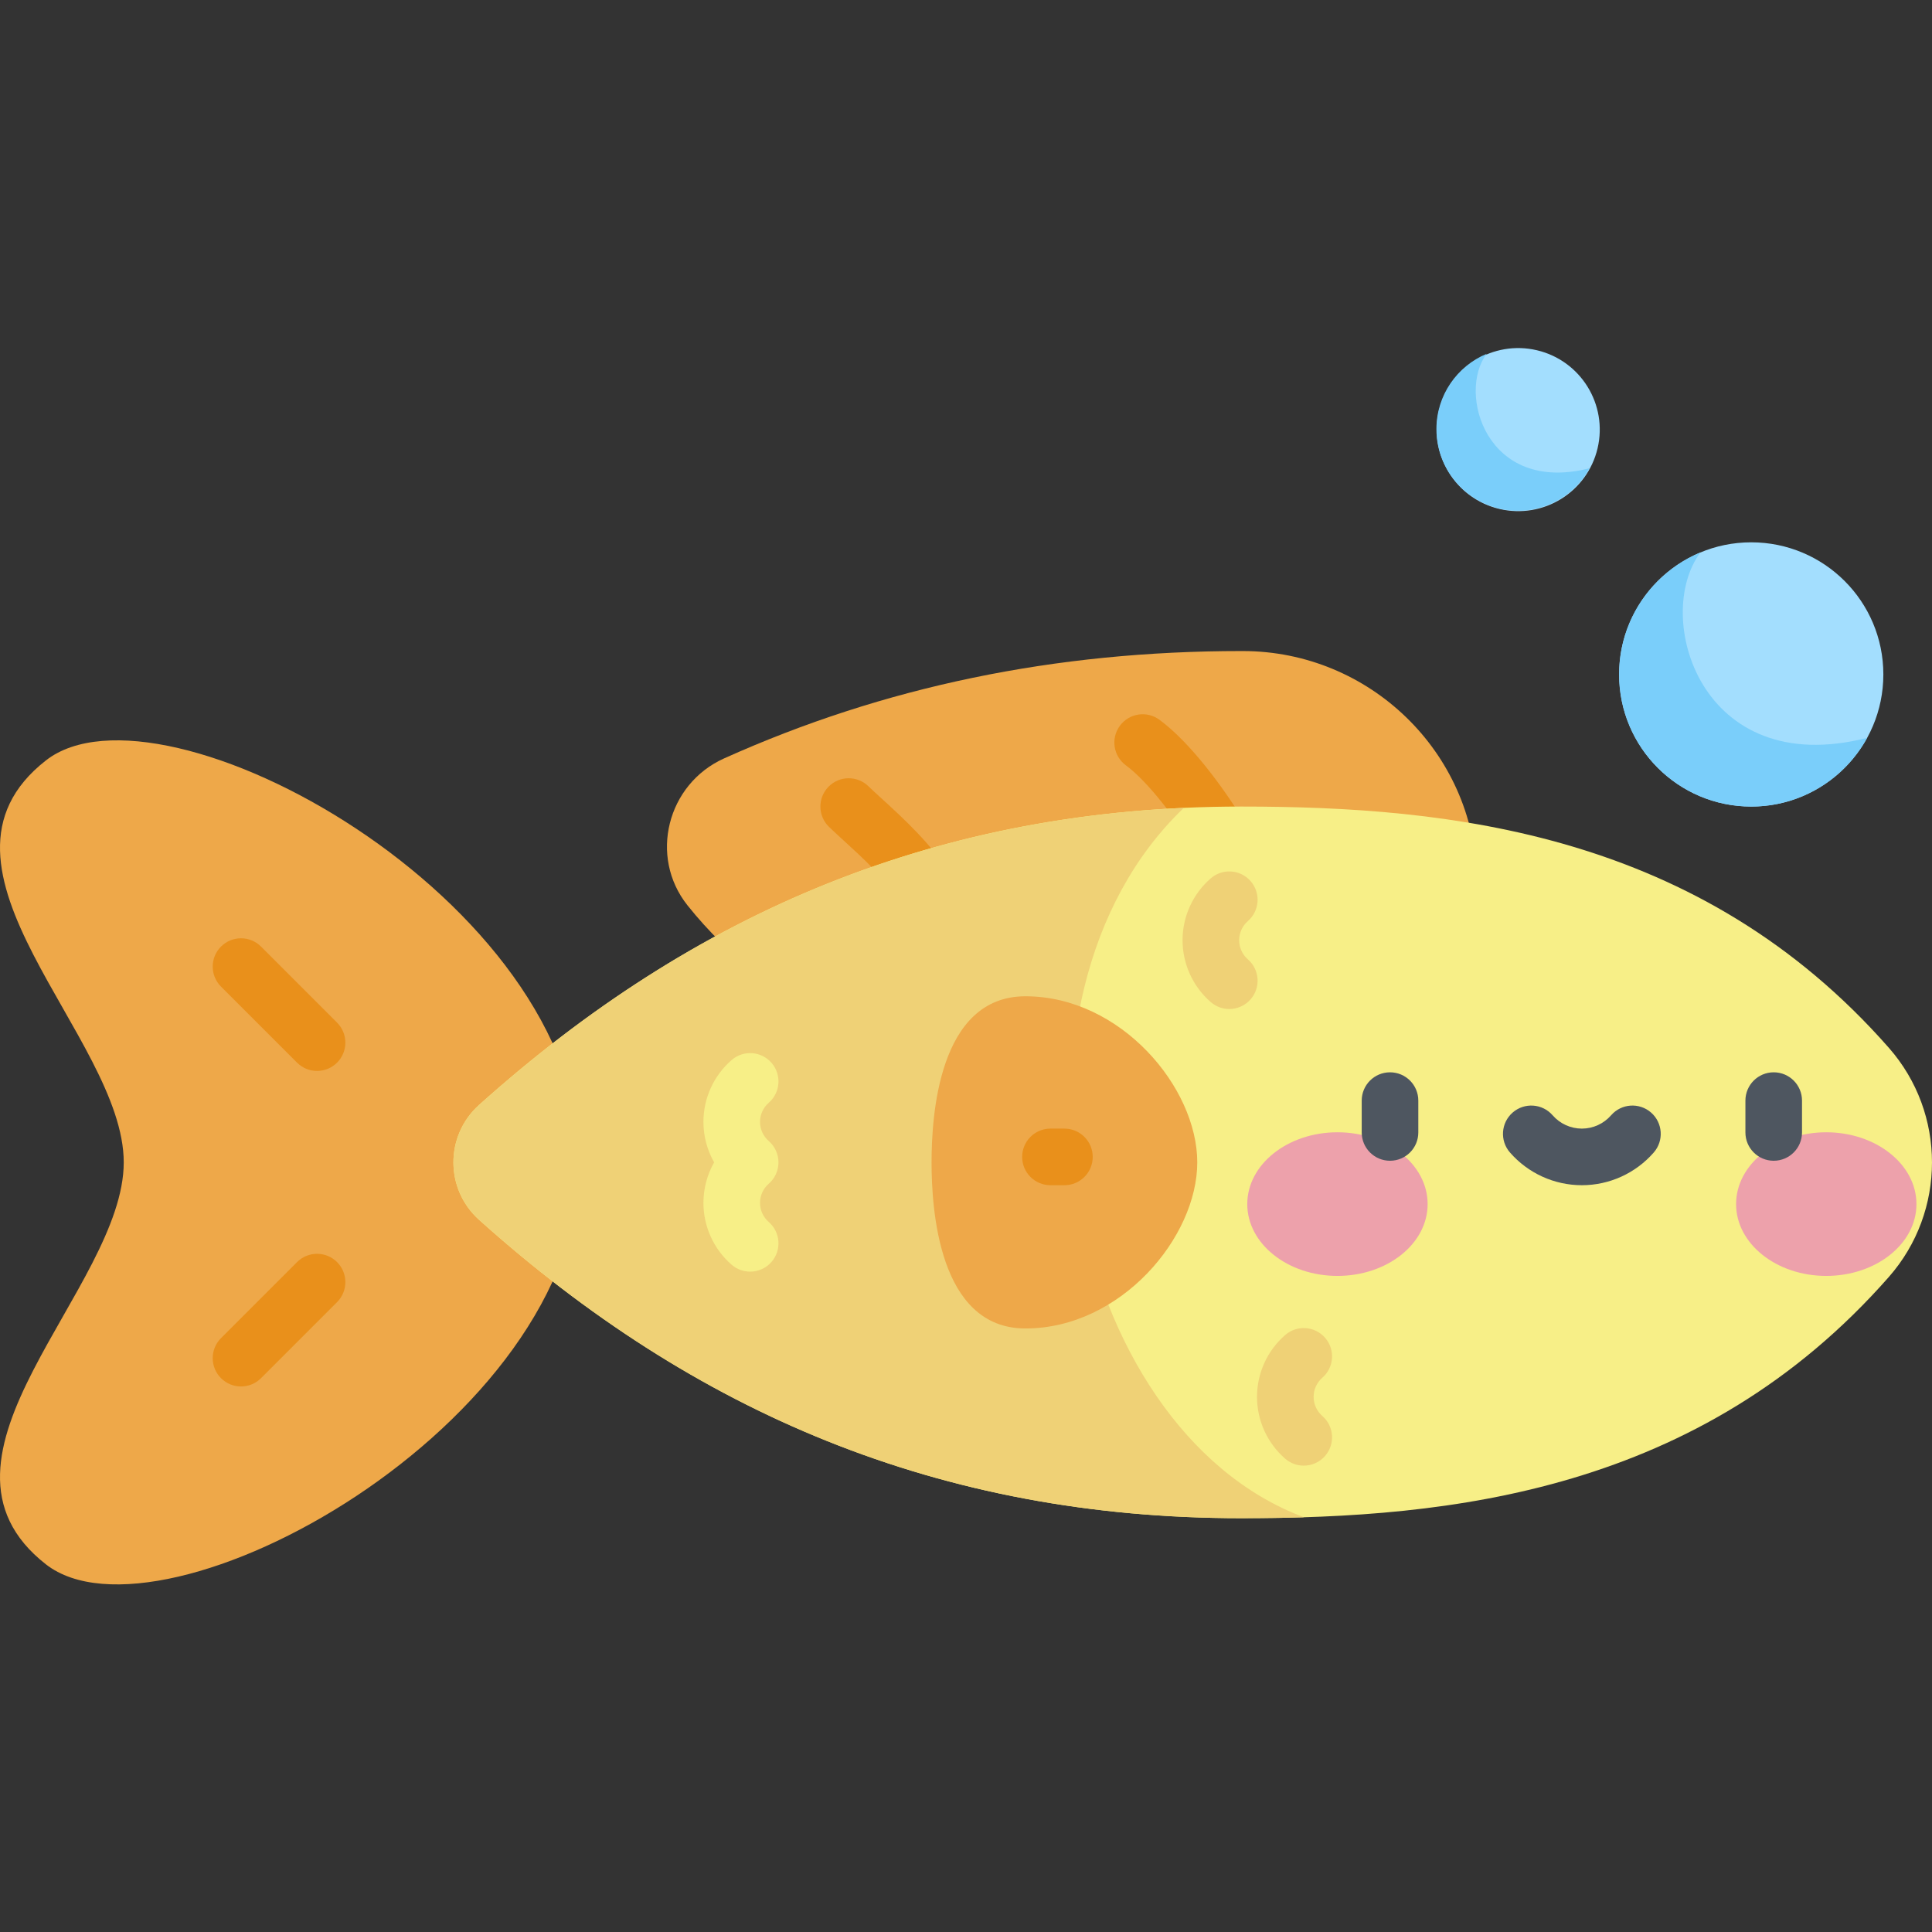 <svg id="Capa_1" enable-background="new 0 0 512 512" height="512" viewBox="0 0 512 512" width="512" xmlns="http://www.w3.org/2000/svg"><rect x="0" y="0" width="512" height="512" fill="#333333" stroke="none"/><path d="m32.792 308.042c0 33.401-57.077 78.023-20.626 106.521 30.66 23.971 141.594-36.792 141.594-106.521s-110.934-130.492-141.594-106.521c-36.451 28.497 20.626 73.12 20.626 106.521z" fill="#eea849"/><path d="m84.023 283.808c-1.919 0-3.839-.732-5.303-2.197l-20.152-20.152c-2.929-2.929-2.929-7.678 0-10.606 2.929-2.929 7.678-2.929 10.606 0l20.152 20.152c2.929 2.929 2.929 7.678 0 10.606-1.464 1.465-3.384 2.197-5.303 2.197z" fill="#e9901b"/><path d="m63.871 367.427c-1.919 0-3.839-.732-5.303-2.197-2.929-2.929-2.929-7.678 0-10.607l20.152-20.152c2.929-2.929 7.678-2.929 10.607 0s2.929 7.678 0 10.606l-20.152 20.152c-1.466 1.466-3.385 2.198-5.304 2.198z" fill="#e9901b"/><path d="m182.19 239.924c11.168 14.011 24.902 23.921 33.748 26.308l175.47-30.866c0-.857-.01-1.73-.03-2.619-.763-33.482-28.499-60.189-61.989-60.212-.156 0-.312 0-.468 0-49.221 0-94.689 9.399-137.058 28.464-15.051 6.772-19.96 26.019-9.673 38.925z" fill="#eea849"/><path d="m245.435 243.174c-2.536 0-5.009-1.285-6.42-3.611-3.703-6.105-10.544-12.352-15.54-16.915-1.461-1.334-2.722-2.486-3.792-3.528-2.968-2.889-3.032-7.638-.143-10.605 2.89-2.968 7.637-3.032 10.606-.143.899.875 2.079 1.952 3.444 3.199 5.667 5.176 13.429 12.264 18.251 20.212 2.148 3.542 1.019 8.154-2.523 10.302-1.216.738-2.558 1.089-3.883 1.089z" fill="#e9901b"/><path d="m323.339 229.154c-2.535 0-5.009-1.285-6.419-3.611-4.942-8.147-12.595-18.332-18.551-22.72-3.334-2.458-4.046-7.152-1.589-10.487 2.458-3.334 7.151-4.045 10.487-1.589 8.118 5.982 16.934 17.878 22.477 27.017 2.148 3.542 1.02 8.154-2.522 10.302-1.216.737-2.558 1.088-3.883 1.088z" fill="#e9901b"/><path d="m126.973 292.808c-9.08 8.145-9.08 22.322 0 30.467 56.864 51.006 122.008 79.062 201.946 79.062 55.393 0 121.566-6.931 171.665-63.952 15.221-17.324 15.221-43.363 0-60.686-50.099-57.021-116.271-63.952-171.665-63.952-79.937-.001-145.082 28.055-201.946 79.061z" fill="#f7ef87"/><path d="m313.728 214.095c-73.063 3.347-133.537 30.977-186.755 78.713-9.081 8.145-9.081 22.322 0 30.467 56.864 51.006 122.008 79.062 201.946 79.062 5.454 0 11.013-.069 16.651-.245-63.255-23.631-85.02-137.166-31.842-187.997z" fill="#efd176"/><path d="m246.873 308.042c0 11.815 1.69 44.017 24.873 44.017 25.273 0 45.542-24.166 45.542-44.017s-20.269-44.017-45.542-44.017c-23.183 0-24.873 32.201-24.873 44.017z" fill="#eea849"/><ellipse cx="354.438" cy="319.098" fill="#eda1ab" rx="23.899" ry="19.032"/><ellipse cx="483.98" cy="319.098" fill="#eda1ab" rx="23.899" ry="19.032"/><g fill="#4e5660"><path d="m368.367 307.612c-4.143 0-7.5-3.358-7.5-7.5v-8.439c0-4.142 3.357-7.5 7.5-7.5s7.5 3.358 7.5 7.5v8.439c0 4.142-3.357 7.5-7.5 7.5z"/><path d="m470.052 307.612c-4.143 0-7.5-3.358-7.5-7.5v-8.439c0-4.142 3.357-7.5 7.5-7.5 4.142 0 7.5 3.358 7.5 7.5v8.439c0 4.142-3.358 7.5-7.5 7.5z"/><path d="m419.209 314.093c-7.305 0-14.251-3.164-19.059-8.679-2.722-3.123-2.397-7.86.727-10.582 3.122-2.722 7.859-2.397 10.582.726 1.957 2.247 4.782 3.535 7.75 3.535s5.793-1.288 7.75-3.534c2.72-3.124 7.458-3.449 10.581-.728s3.449 7.458.728 10.582c-4.806 5.516-11.753 8.68-19.059 8.68z"/></g><path d="m282.081 314.093h-3.7c-4.143 0-7.5-3.358-7.5-7.5s3.357-7.5 7.5-7.5h3.7c4.142 0 7.5 3.358 7.5 7.5s-3.357 7.5-7.5 7.5z" fill="#e9901b"/><circle cx="464.094" cy="178.733" fill="#a3defe" r="35.013"/><path d="m450.647 146.399c-12.663 5.272-21.567 17.761-21.567 32.334 0 19.337 15.676 35.013 35.013 35.013 13.246 0 24.771-7.357 30.719-18.205-44.366 11.306-56.851-32.362-44.165-49.142z" fill="#7acefa"/><path d="m325.773 267.396c-1.748 0-3.503-.607-4.924-1.845-4.741-4.131-7.461-10.103-7.461-16.383 0-6.281 2.72-12.252 7.461-16.383 3.123-2.721 7.859-2.395 10.582.729 2.721 3.123 2.395 7.86-.728 10.581-1.471 1.281-2.314 3.13-2.314 5.073s.844 3.792 2.314 5.074c3.123 2.721 3.449 7.459.728 10.582-1.483 1.7-3.565 2.572-5.658 2.572z" fill="#efd176"/><path d="m198.801 336.998c-1.748 0-3.503-.607-4.924-1.845-4.742-4.131-7.461-10.103-7.461-16.383 0-3.802.997-7.492 2.836-10.728-1.839-3.236-2.836-6.926-2.836-10.728 0-6.28 2.719-12.251 7.46-16.383 3.123-2.721 7.86-2.396 10.582.727 2.721 3.123 2.396 7.86-.727 10.582-1.471 1.282-2.315 3.132-2.315 5.074s.844 3.792 2.314 5.073c1.635 1.424 2.573 3.487 2.573 5.655s-.939 4.23-2.573 5.655c-1.471 1.282-2.314 3.131-2.314 5.073s.844 3.791 2.314 5.073c3.123 2.721 3.449 7.459.728 10.581-1.482 1.703-3.564 2.574-5.657 2.574z" fill="#f7ef87"/><path d="m345.506 388.411c-1.748 0-3.504-.607-4.925-1.846-4.741-4.132-7.46-10.103-7.46-16.382 0-6.28 2.719-12.251 7.46-16.383 3.122-2.721 7.86-2.397 10.582.727 2.722 3.122 2.396 7.86-.727 10.582-1.472 1.282-2.315 3.132-2.315 5.074s.844 3.792 2.315 5.074c3.123 2.722 3.447 7.46.726 10.582-1.482 1.701-3.563 2.572-5.656 2.572z" fill="#efd176"/><ellipse cx="402.275" cy="113.722" fill="#a3defe" rx="21.609" ry="21.609" transform="matrix(.23 -.973 .973 .23 199.171 479.108)"/><path d="m393.977 93.767c-7.815 3.254-13.31 10.962-13.31 19.955 0 11.934 9.675 21.609 21.609 21.609 8.175 0 15.288-4.54 18.959-11.236-27.382 6.978-35.088-19.972-27.258-30.328z" fill="#7acefa"/></svg>